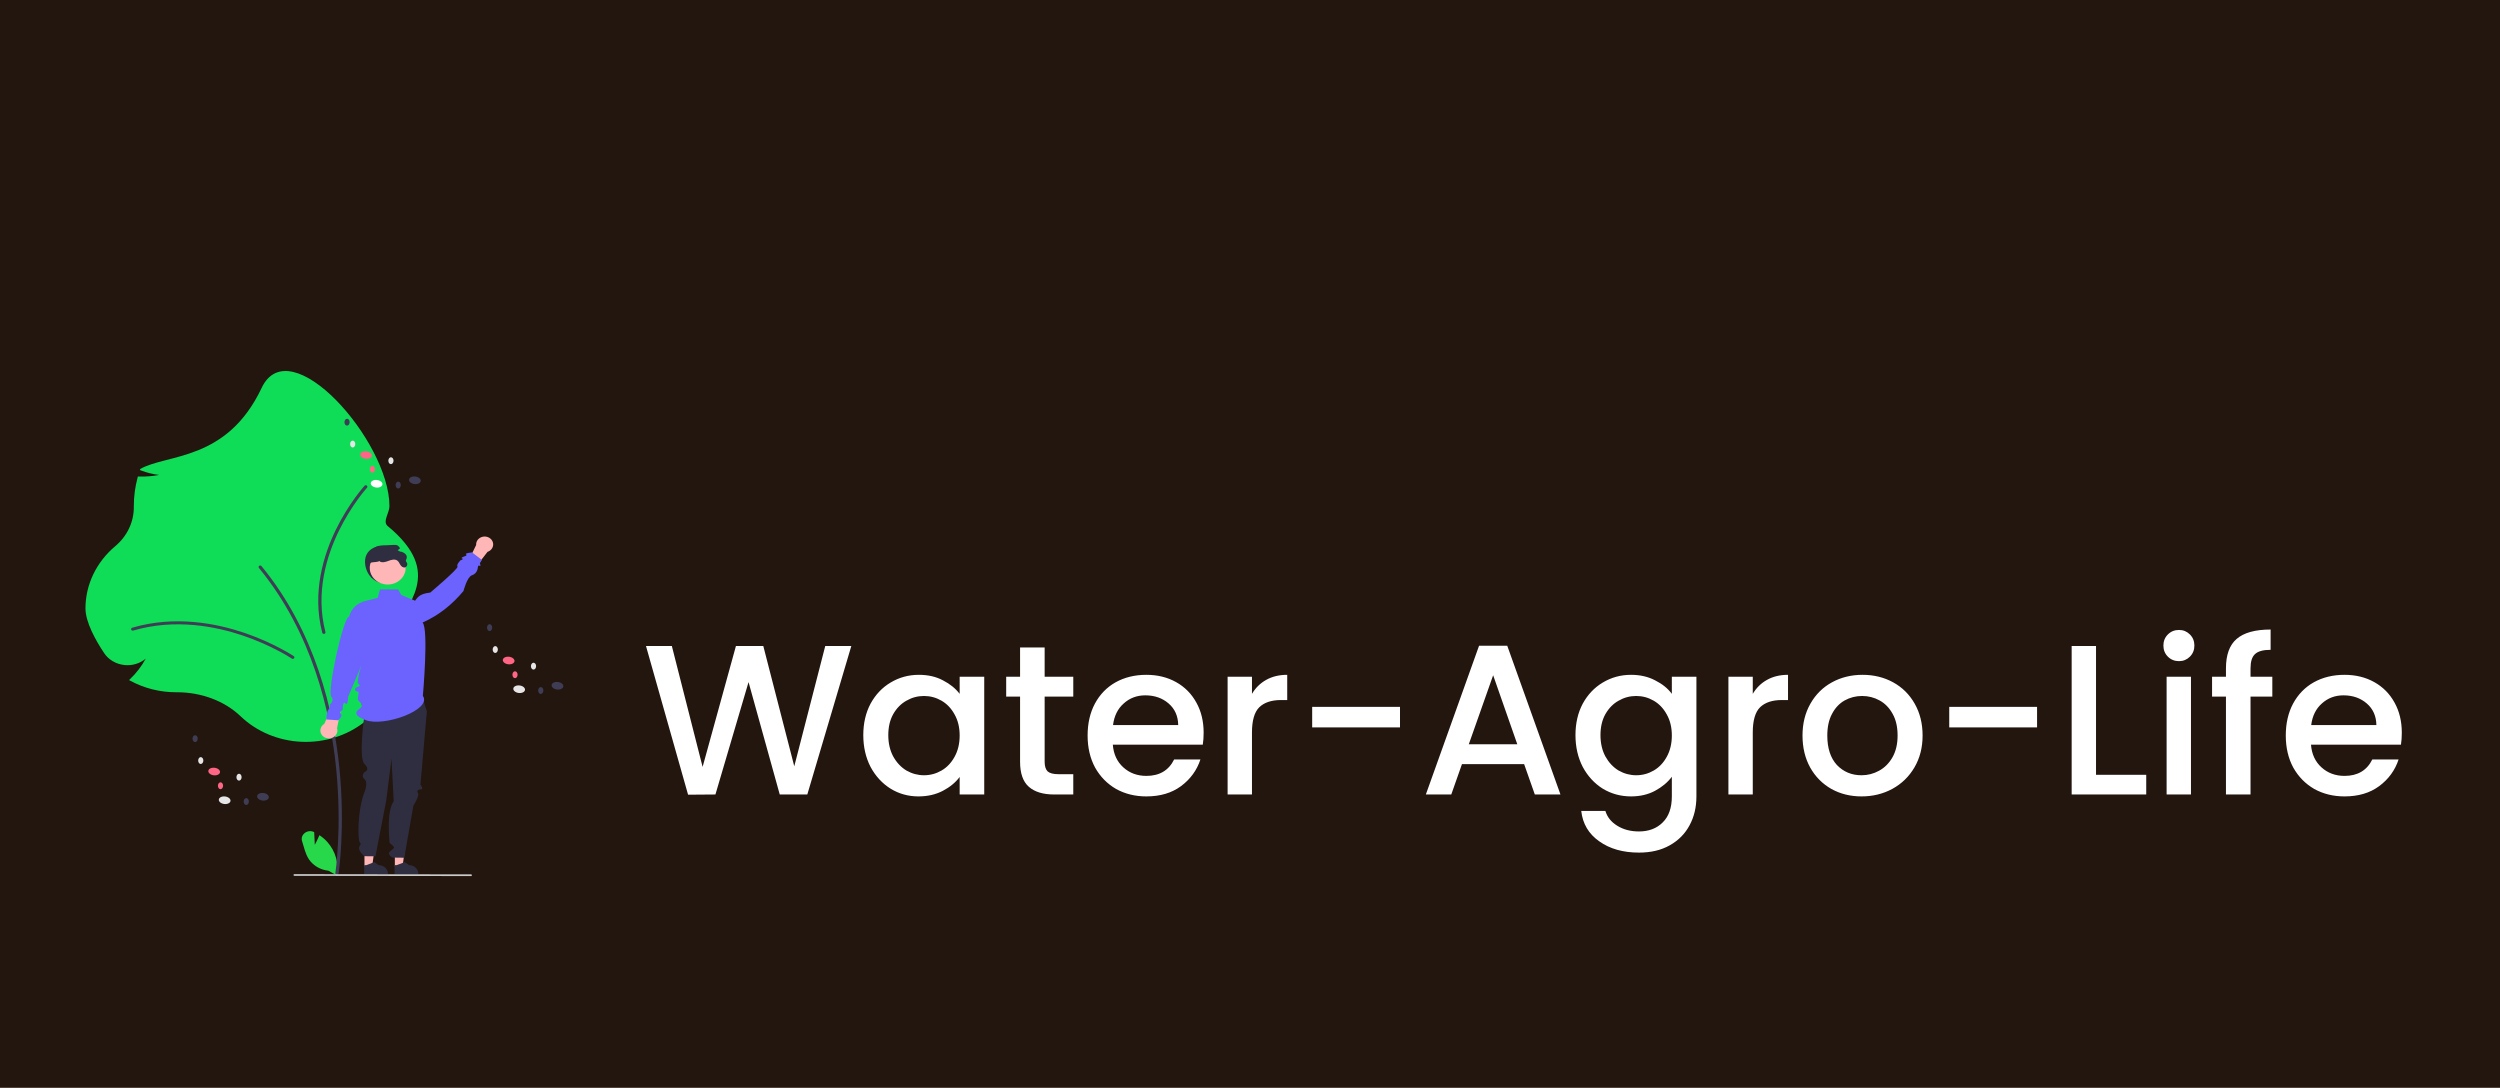 <svg width="1287" height="560" viewBox="0 0 1287 560" fill="none" xmlns="http://www.w3.org/2000/svg">
<rect width="1287" height="560" fill="#23160E"/>
<g filter="url(#filter0_i_352_3)">
<path d="M436.261 330.55L413.601 407H399.411L383.351 349.14L366.301 407L352.221 407.11L330.551 330.55H343.861L359.701 392.81L376.861 330.55H390.941L406.891 392.48L422.841 330.55H436.261ZM442.424 376.42C442.424 370.333 443.67 364.943 446.164 360.25C448.73 355.557 452.177 351.927 456.504 349.36C460.904 346.72 465.744 345.4 471.024 345.4C475.79 345.4 479.934 346.353 483.454 348.26C487.047 350.093 489.907 352.403 492.034 355.19V346.39H504.684V407H492.034V397.98C489.907 400.84 487.01 403.223 483.344 405.13C479.677 407.037 475.497 407.99 470.804 407.99C465.597 407.99 460.83 406.67 456.504 404.03C452.177 401.317 448.73 397.577 446.164 392.81C443.67 387.97 442.424 382.507 442.424 376.42ZM492.034 376.64C492.034 372.46 491.154 368.83 489.394 365.75C487.707 362.67 485.47 360.323 482.684 358.71C479.897 357.097 476.89 356.29 473.664 356.29C470.437 356.29 467.43 357.097 464.644 358.71C461.857 360.25 459.584 362.56 457.824 365.64C456.137 368.647 455.294 372.24 455.294 376.42C455.294 380.6 456.137 384.267 457.824 387.42C459.584 390.573 461.857 392.993 464.644 394.68C467.504 396.293 470.51 397.1 473.664 397.1C476.89 397.1 479.897 396.293 482.684 394.68C485.47 393.067 487.707 390.72 489.394 387.64C491.154 384.487 492.034 380.82 492.034 376.64ZM535.784 356.62V390.17C535.784 392.443 536.298 394.093 537.324 395.12C538.424 396.073 540.258 396.55 542.824 396.55H550.524V407H540.624C534.978 407 530.651 405.68 527.644 403.04C524.638 400.4 523.134 396.11 523.134 390.17V356.62H515.984V346.39H523.134V331.32H535.784V346.39H550.524V356.62H535.784ZM617.632 375.21C617.632 377.483 617.485 379.537 617.192 381.37H570.882C571.249 386.21 573.045 390.097 576.272 393.03C579.499 395.963 583.459 397.43 588.152 397.43C594.899 397.43 599.665 394.607 602.452 388.96H615.982C614.149 394.533 610.812 399.117 605.972 402.71C601.205 406.23 595.265 407.99 588.152 407.99C582.359 407.99 577.152 406.707 572.532 404.14C567.985 401.5 564.392 397.833 561.752 393.14C559.185 388.373 557.902 382.873 557.902 376.64C557.902 370.407 559.149 364.943 561.642 360.25C564.209 355.483 567.765 351.817 572.312 349.25C576.932 346.683 582.212 345.4 588.152 345.4C593.872 345.4 598.969 346.647 603.442 349.14C607.915 351.633 611.399 355.153 613.892 359.7C616.385 364.173 617.632 369.343 617.632 375.21ZM604.542 371.25C604.469 366.63 602.819 362.927 599.592 360.14C596.365 357.353 592.369 355.96 587.602 355.96C583.275 355.96 579.572 357.353 576.492 360.14C573.412 362.853 571.579 366.557 570.992 371.25H604.542ZM642.513 355.19C644.346 352.11 646.766 349.727 649.773 348.04C652.853 346.28 656.483 345.4 660.663 345.4V358.38H657.473C652.559 358.38 648.819 359.627 646.253 362.12C643.759 364.613 642.513 368.94 642.513 375.1V407H629.973V346.39H642.513V355.19ZM718.719 361.9V372.46H673.509V361.9H718.719ZM782.625 391.38H750.615L745.115 407H732.025L759.415 330.44H773.935L801.325 407H788.125L782.625 391.38ZM779.105 381.15L766.675 345.62L754.135 381.15H779.105ZM837.654 345.4C842.348 345.4 846.491 346.353 850.084 348.26C853.751 350.093 856.611 352.403 858.664 355.19V346.39H871.314V407.99C871.314 413.563 870.141 418.513 867.794 422.84C865.448 427.24 862.038 430.687 857.564 433.18C853.164 435.673 847.884 436.92 841.724 436.92C833.511 436.92 826.691 434.977 821.264 431.09C815.838 427.277 812.758 422.07 812.024 415.47H824.454C825.408 418.623 827.424 421.153 830.504 423.06C833.658 425.04 837.398 426.03 841.724 426.03C846.784 426.03 850.854 424.49 853.934 421.41C857.088 418.33 858.664 413.857 858.664 407.99V397.87C856.538 400.73 853.641 403.15 849.974 405.13C846.381 407.037 842.274 407.99 837.654 407.99C832.374 407.99 827.534 406.67 823.134 404.03C818.808 401.317 815.361 397.577 812.794 392.81C810.301 387.97 809.054 382.507 809.054 376.42C809.054 370.333 810.301 364.943 812.794 360.25C815.361 355.557 818.808 351.927 823.134 349.36C827.534 346.72 832.374 345.4 837.654 345.4ZM858.664 376.64C858.664 372.46 857.784 368.83 856.024 365.75C854.338 362.67 852.101 360.323 849.314 358.71C846.528 357.097 843.521 356.29 840.294 356.29C837.068 356.29 834.061 357.097 831.274 358.71C828.488 360.25 826.214 362.56 824.454 365.64C822.768 368.647 821.924 372.24 821.924 376.42C821.924 380.6 822.768 384.267 824.454 387.42C826.214 390.573 828.488 392.993 831.274 394.68C834.134 396.293 837.141 397.1 840.294 397.1C843.521 397.1 846.528 396.293 849.314 394.68C852.101 393.067 854.338 390.72 856.024 387.64C857.784 384.487 858.664 380.82 858.664 376.64ZM900.325 355.19C902.158 352.11 904.578 349.727 907.585 348.04C910.665 346.28 914.295 345.4 918.475 345.4V358.38H915.285C910.372 358.38 906.632 359.627 904.065 362.12C901.572 364.613 900.325 368.94 900.325 375.1V407H887.785V346.39H900.325V355.19ZM956.292 407.99C950.572 407.99 945.402 406.707 940.782 404.14C936.162 401.5 932.532 397.833 929.892 393.14C927.252 388.373 925.932 382.873 925.932 376.64C925.932 370.48 927.289 365.017 930.002 360.25C932.715 355.483 936.419 351.817 941.112 349.25C945.805 346.683 951.049 345.4 956.842 345.4C962.635 345.4 967.879 346.683 972.572 349.25C977.265 351.817 980.969 355.483 983.682 360.25C986.395 365.017 987.752 370.48 987.752 376.64C987.752 382.8 986.359 388.263 983.572 393.03C980.785 397.797 976.972 401.5 972.132 404.14C967.365 406.707 962.085 407.99 956.292 407.99ZM956.292 397.1C959.519 397.1 962.525 396.33 965.312 394.79C968.172 393.25 970.482 390.94 972.242 387.86C974.002 384.78 974.882 381.04 974.882 376.64C974.882 372.24 974.039 368.537 972.352 365.53C970.665 362.45 968.429 360.14 965.642 358.6C962.855 357.06 959.849 356.29 956.622 356.29C953.395 356.29 950.389 357.06 947.602 358.6C944.889 360.14 942.725 362.45 941.112 365.53C939.499 368.537 938.692 372.24 938.692 376.64C938.692 383.167 940.342 388.227 943.642 391.82C947.015 395.34 951.232 397.1 956.292 397.1ZM1046.68 361.9V372.46H1001.47V361.9H1046.68ZM1077.03 396.88H1102.88V407H1064.49V330.55H1077.03V396.88ZM1119.75 338.36C1117.48 338.36 1115.57 337.59 1114.03 336.05C1112.49 334.51 1111.72 332.603 1111.72 330.33C1111.72 328.057 1112.49 326.15 1114.03 324.61C1115.57 323.07 1117.48 322.3 1119.75 322.3C1121.95 322.3 1123.82 323.07 1125.36 324.61C1126.9 326.15 1127.67 328.057 1127.67 330.33C1127.67 332.603 1126.9 334.51 1125.36 336.05C1123.82 337.59 1121.95 338.36 1119.75 338.36ZM1125.91 346.39V407H1113.37V346.39H1125.91ZM1167.79 356.62H1156.57V407H1143.92V356.62H1136.77V346.39H1143.92V342.1C1143.92 335.133 1145.75 330.073 1149.42 326.92C1153.16 323.693 1158.99 322.08 1166.91 322.08V332.53C1163.09 332.53 1160.42 333.263 1158.88 334.73C1157.34 336.123 1156.57 338.58 1156.57 342.1V346.39H1167.79V356.62ZM1234.45 375.21C1234.45 377.483 1234.3 379.537 1234.01 381.37H1187.7C1188.07 386.21 1189.86 390.097 1193.09 393.03C1196.32 395.963 1200.28 397.43 1204.97 397.43C1211.72 397.43 1216.48 394.607 1219.27 388.96H1232.8C1230.97 394.533 1227.63 399.117 1222.79 402.71C1218.02 406.23 1212.08 407.99 1204.97 407.99C1199.18 407.99 1193.97 406.707 1189.35 404.14C1184.8 401.5 1181.21 397.833 1178.57 393.14C1176 388.373 1174.72 382.873 1174.72 376.64C1174.72 370.407 1175.97 364.943 1178.46 360.25C1181.03 355.483 1184.58 351.817 1189.13 349.25C1193.75 346.683 1199.03 345.4 1204.97 345.4C1210.69 345.4 1215.79 346.647 1220.26 349.14C1224.73 351.633 1228.22 355.153 1230.71 359.7C1233.2 364.173 1234.45 369.343 1234.45 375.21ZM1221.36 371.25C1221.29 366.63 1219.64 362.927 1216.41 360.14C1213.18 357.353 1209.19 355.96 1204.42 355.96C1200.09 355.96 1196.39 357.353 1193.31 360.14C1190.23 362.853 1188.4 366.557 1187.81 371.25H1221.36Z" fill="white"/>
</g>
<g clip-path="url(#clip0_352_3)">
<path d="M162.053 434.912L161.74 428.389C161.707 428.373 161.675 428.357 161.642 428.341C158.283 426.71 154.432 429.663 155.505 433.03C156.515 436.198 157.193 439.614 159.041 442.387C160.133 443.997 161.603 445.36 163.341 446.374C165.08 447.388 167.042 448.026 169.084 448.243L173.352 450.661C173.937 447.64 173.808 444.537 172.973 441.566C172.138 438.596 170.617 435.828 168.515 433.454C167.321 432.133 165.953 430.956 164.441 429.951C163.419 432.445 162.053 434.912 162.053 434.912Z" fill="#28D84B"/>
<path d="M123.841 368.714C115.624 360.872 103.716 356.375 91.171 356.375L90.687 356.376C82.424 356.379 74.308 354.351 67.169 350.499L66.427 350.099L67.025 349.528C70.264 346.428 72.968 342.885 75.044 339.023C73.57 340.295 71.812 341.251 69.894 341.824C67.977 342.397 65.946 342.574 63.947 342.34C61.836 342.107 59.81 341.435 58.02 340.374C56.23 339.313 54.722 337.891 53.611 336.214C49.227 329.631 44 320.29 44 313.174C44.007 307.16 45.368 301.212 47.996 295.711C50.625 290.21 54.463 285.276 59.266 281.223C62.307 278.686 64.736 275.584 66.394 272.12C68.053 268.656 68.904 264.908 68.892 261.119L68.889 260.579C68.889 255.591 69.547 250.622 70.851 245.782L70.983 245.293L71.527 245.31C75.031 245.421 78.538 245.149 81.974 244.5C78.751 244.135 75.598 243.359 72.605 242.195L72.02 241.976L72.218 241.421C85.895 233.585 116.769 237.643 134.688 199.705C149.219 168.942 200.487 227.013 200.487 260.58C200.487 264.005 196.824 268.531 199.566 270.794C229.209 295.266 208.756 310.98 202.307 326.793C200.777 330.544 204.095 334.663 204.095 338.722C204.095 339.41 204.076 340.121 204.038 340.835L203.981 341.931L202.993 341.323C201.038 340.138 199.225 338.762 197.587 337.219C199.287 340.839 200.088 344.766 199.931 348.71C199.774 352.655 198.664 356.516 196.682 360.011C193.575 365.437 190.57 369.321 187.749 371.555C178.713 378.711 167.065 382.402 155.185 381.873C143.306 381.345 132.094 376.638 123.841 368.714Z" fill="#0FDD57"/>
<path d="M173.47 450.339C173.672 450.338 173.867 450.271 174.02 450.148C174.172 450.026 174.272 449.856 174.3 449.671C174.336 449.439 177.83 426.122 174.692 395.131C171.794 366.511 162.487 325.288 134.609 291.432C134.542 291.351 134.459 291.282 134.363 291.231C134.268 291.179 134.163 291.146 134.053 291.132C133.944 291.118 133.833 291.125 133.726 291.151C133.619 291.177 133.519 291.222 133.431 291.284C133.344 291.346 133.27 291.423 133.214 291.511C133.159 291.6 133.123 291.697 133.108 291.798C133.093 291.9 133.1 292.003 133.129 292.101C133.157 292.2 133.206 292.293 133.273 292.374C160.911 325.937 170.142 366.858 173.02 395.276C176.14 426.086 172.673 449.222 172.638 449.452C172.621 449.562 172.63 449.675 172.664 449.782C172.698 449.888 172.756 449.987 172.835 450.071C172.914 450.155 173.012 450.223 173.121 450.269C173.231 450.315 173.35 450.339 173.47 450.339Z" fill="#3F3D56"/>
<path d="M150.719 339.188C150.897 339.188 151.07 339.136 151.213 339.039C151.357 338.943 151.464 338.807 151.518 338.651C151.573 338.495 151.573 338.327 151.519 338.171C151.464 338.015 151.357 337.879 151.214 337.782C151.112 337.714 140.914 330.914 125.667 325.748C111.572 320.973 90.139 316.644 68.073 323.143C67.968 323.174 67.871 323.223 67.786 323.289C67.702 323.355 67.632 323.435 67.581 323.526C67.531 323.617 67.5 323.716 67.49 323.817C67.481 323.919 67.493 324.022 67.527 324.119C67.56 324.216 67.614 324.307 67.685 324.385C67.757 324.463 67.844 324.527 67.942 324.574C68.04 324.621 68.147 324.649 68.257 324.658C68.367 324.666 68.478 324.654 68.583 324.623C90.196 318.259 111.24 322.516 125.089 327.208C140.119 332.3 150.127 338.972 150.226 339.039C150.37 339.136 150.542 339.188 150.719 339.188Z" fill="#3F3D56"/>
<path d="M189.147 250.624C189.16 250.46 189.117 250.297 189.023 250.157C188.929 250.018 188.791 249.909 188.626 249.847C188.462 249.786 188.281 249.773 188.109 249.813C187.936 249.852 187.782 249.941 187.668 250.066C187.587 250.155 179.523 259.078 172.857 272.778C166.695 285.443 160.486 304.912 165.901 325.745C165.953 325.945 166.089 326.118 166.279 326.226C166.469 326.334 166.697 326.367 166.914 326.319C167.13 326.271 167.317 326.145 167.433 325.969C167.549 325.793 167.586 325.582 167.533 325.382C162.23 304.976 168.334 285.86 174.388 273.416C180.959 259.911 188.872 251.155 188.951 251.068C189.066 250.943 189.134 250.787 189.147 250.624Z" fill="#3F3D56"/>
<path d="M188.011 290.685C188.72 295.974 192.68 300.334 198.439 300.334C201.205 300.334 203.857 299.318 205.813 297.508C207.768 295.699 208.867 293.244 208.867 290.685C208.867 285.356 204.174 281.528 198.439 281.036C192.354 280.513 187.102 283.895 188.011 290.685Z" fill="#2F2E41"/>
<path d="M203.268 446.089L207.239 446.089L209.128 431.915L203.268 431.915L203.268 446.089Z" fill="#FFB6B6"/>
<path d="M203.129 449.922L215.341 449.921V449.778C215.341 448.612 214.84 447.493 213.948 446.669C213.057 445.844 211.848 445.38 210.588 445.38L208.357 443.814L204.195 445.381L203.129 445.381L203.129 449.922Z" fill="#2F2E41"/>
<path d="M187.627 446.089L191.598 446.089L193.487 431.915L187.626 431.915L187.627 446.089Z" fill="#FFB6B6"/>
<path d="M187.488 449.922L199.699 449.921V449.778C199.699 448.612 199.198 447.493 198.307 446.669C197.415 445.844 196.207 445.38 194.946 445.38L192.715 443.814L188.553 445.381L187.487 445.381L187.488 449.922Z" fill="#2F2E41"/>
<path d="M216.934 357.317L219.742 366.224L216.434 403.948C216.434 403.948 218.137 406.307 216.934 406.307C215.731 406.307 214.188 406.83 215.16 408.238C216.132 409.647 212.81 414.704 212.81 414.704L208.11 441.564L202.123 441.482C202.123 441.482 199.078 439.913 200.787 438.326C202.495 436.739 203.699 436.739 202.094 435.255C200.49 433.77 200.49 434.217 200.49 433.066C200.49 431.915 198.883 417.844 202.694 412.446L201.546 390.44L198.841 412.025L193.271 440.822L187.502 440.778C187.502 440.778 184.838 438.401 184.843 436.643C184.848 434.884 186.489 434.737 185.268 433.697C184.046 432.657 184.046 416.675 187.656 407.791C187.656 407.791 189.697 402.828 187.651 401.127C185.604 399.426 187.648 397.48 187.648 397.48C187.648 397.48 190.89 396.396 187.645 393.272C184.401 390.148 187.628 368.054 187.628 368.054C187.628 368.054 184.081 359.135 187.673 355.628C191.265 352.121 216.934 357.317 216.934 357.317Z" fill="#2F2E41"/>
<path d="M166.93 372.664L171.939 361.462L175.886 363.491L173.502 374.886C173.741 375.608 173.757 376.377 173.549 377.107C173.342 377.837 172.918 378.499 172.326 379.018C171.734 379.537 170.997 379.894 170.198 380.047C169.399 380.2 168.57 380.144 167.803 379.885C167.037 379.626 166.364 379.174 165.86 378.58C165.356 377.987 165.041 377.275 164.95 376.524C164.859 375.774 164.997 375.015 165.346 374.333C165.696 373.651 166.244 373.073 166.93 372.664Z" fill="#FFB6B6"/>
<path d="M250.985 284.086L243.364 293.946L240.017 291.142L245.128 280.543C245.072 279.79 245.245 279.038 245.626 278.37C246.007 277.703 246.582 277.147 247.286 276.765C247.99 276.383 248.795 276.191 249.61 276.209C250.426 276.228 251.22 276.456 251.903 276.869C252.586 277.282 253.131 277.863 253.476 278.547C253.822 279.231 253.954 279.991 253.859 280.74C253.764 281.49 253.444 282.2 252.937 282.791C252.429 283.382 251.753 283.831 250.985 284.086Z" fill="#FFB6B6"/>
<path d="M217.691 358.231C222.634 365.326 197.785 374.33 188.25 370.715C186.58 370.082 180.837 367.992 184.763 365.093C188.689 362.194 184.308 361.786 184.204 359.899C184.135 358.638 185.191 355.87 184.089 355.989C182.988 356.108 181.699 354.363 184.098 353.612C186.496 352.862 184.123 352.177 184.144 351.464C184.374 343.687 190.822 331.317 190.822 331.317L179.203 358.802C179.203 358.802 179.288 363.557 177.807 362.104C176.325 360.65 176.433 365.353 176.433 365.353C176.433 365.353 174.229 366.776 175.496 367.568C176.763 368.36 174.132 370.795 174.132 370.795L167.993 370.389C167.993 370.389 168.089 366.169 169.137 365.236C170.186 364.302 169.671 362.834 169.671 362.834C169.671 362.834 172.4 360.598 170.57 358.783C168.217 356.449 176.797 317.02 179.757 317.41C180.176 315.525 181.15 313.784 182.571 312.379C183.992 310.974 185.806 309.96 187.811 309.449L194.442 307.76L195.619 303.437H204.956L206.582 306.277L213.68 309.241C215.017 307.496 216.016 305.656 221.491 305.06C221.491 305.06 236.244 292.639 235.523 291.67C234.803 290.7 237.09 288.429 237.09 288.429C237.09 288.429 239.043 287.838 237.941 287.522C236.839 287.206 238.922 286.476 238.922 286.476C238.922 286.476 240.851 286.007 239.941 285.389C239.031 284.771 242.978 284.366 242.978 284.366L248.098 288.232L247.064 289.856C247.064 289.856 247.695 292.067 246.871 291.26C246.048 290.452 245.892 292.795 245.892 292.795C245.892 292.795 245.472 295.36 242.978 296.133C240.484 296.906 238.593 304.248 238.593 304.248C232.711 311.325 225.77 316.845 217.545 320.479C220.75 323.884 217.691 358.231 217.691 358.231Z" fill="#6C63FF"/>
<path d="M199.592 300.907C204.699 300.907 208.839 297.076 208.839 292.351C208.839 287.625 204.699 283.794 199.592 283.794C194.485 283.794 190.345 287.625 190.345 292.351C190.345 297.076 194.485 300.907 199.592 300.907Z" fill="#FFB6B6"/>
<path d="M190.016 293.283C190.309 295.142 192.022 297.736 191.621 297.736C191.22 297.736 188.368 290.071 191.22 289.571C193.288 289.209 193.75 289.527 195.684 288.751L195.411 288.989C196.69 289.85 198.471 289.319 199.931 288.759C201.395 288.202 203.172 287.671 204.455 288.529C205.261 289.067 205.602 290.002 206.103 290.796C206.605 291.594 207.531 292.348 208.486 292.103C209.252 291.906 209.693 291.112 209.689 290.377C209.685 289.642 208.651 288.943 208.999 288.284C210.031 286.33 209.103 284.998 206.853 284.079C206.035 283.964 205.217 283.846 204.399 283.726C204.828 283.177 205.347 282.693 205.939 282.294C205.689 281.701 205.257 281.188 204.696 280.82C204.042 280.46 203.232 280.486 202.474 280.523C200.781 280.605 199.09 280.687 197.4 280.768C196.149 280.828 194.853 280.898 193.734 281.429C192.339 282.093 191.424 283.388 190.758 284.706C189.266 287.668 189.503 290.05 190.016 293.283Z" fill="#2F2E41"/>
<path d="M151.549 450.886L242.492 451C242.619 451 242.741 450.953 242.83 450.87C242.92 450.788 242.97 450.675 242.97 450.558C242.97 450.441 242.92 450.328 242.83 450.245C242.741 450.163 242.619 450.116 242.492 450.116L151.549 450.002C151.422 450.002 151.301 450.049 151.211 450.131C151.122 450.214 151.071 450.327 151.071 450.444C151.071 450.561 151.122 450.673 151.211 450.756C151.301 450.839 151.422 450.886 151.549 450.886Z" fill="#CACACA"/>
<path d="M118.657 412.366C118.825 411.299 117.618 410.254 115.962 410.031C114.305 409.808 112.827 410.492 112.659 411.558C112.491 412.624 113.698 413.67 115.355 413.893C117.011 414.116 118.49 413.432 118.657 412.366Z" fill="#E6E6E6"/>
<path d="M138.378 410.585C138.546 409.519 137.339 408.474 135.682 408.251C134.026 408.028 132.547 408.711 132.38 409.777C132.212 410.844 133.419 411.889 135.075 412.112C136.732 412.335 138.21 411.651 138.378 410.585Z" fill="#3F3D56"/>
<path d="M113.257 397.592C113.425 396.526 112.218 395.48 110.561 395.257C108.905 395.034 107.426 395.718 107.259 396.784C107.091 397.85 108.298 398.896 109.954 399.119C111.611 399.342 113.089 398.658 113.257 397.592Z" fill="#FF6584"/>
<path d="M104.687 391.54C104.695 390.561 104.105 389.764 103.369 389.758C102.633 389.753 102.03 390.543 102.022 391.522C102.014 392.5 102.604 393.298 103.34 393.303C104.076 393.308 104.679 392.519 104.687 391.54Z" fill="#E6E6E6"/>
<path d="M101.781 380.268C101.789 379.289 101.199 378.492 100.463 378.487C99.727 378.481 99.124 379.271 99.116 380.25C99.108 381.228 99.698 382.026 100.434 382.031C101.17 382.036 101.773 381.247 101.781 380.268Z" fill="#3F3D56"/>
<path d="M124.38 400.106C124.388 399.127 123.798 398.33 123.062 398.324C122.326 398.319 121.723 399.109 121.715 400.087C121.707 401.066 122.297 401.864 123.033 401.869C123.769 401.874 124.372 401.085 124.38 400.106Z" fill="#E6E6E6"/>
<path d="M114.849 404.509C114.857 403.53 114.267 402.732 113.531 402.727C112.795 402.722 112.192 403.511 112.184 404.49C112.176 405.469 112.766 406.267 113.502 406.272C114.238 406.277 114.841 405.488 114.849 404.509Z" fill="#FF6584"/>
<path d="M128.116 412.647C128.124 411.668 127.534 410.871 126.798 410.865C126.062 410.86 125.459 411.65 125.451 412.628C125.443 413.607 126.033 414.405 126.769 414.41C127.505 414.415 128.108 413.626 128.116 412.647Z" fill="#3F3D56"/>
<path d="M270.263 355.212C270.431 354.146 269.224 353.1 267.567 352.877C265.911 352.654 264.432 353.338 264.265 354.404C264.097 355.471 265.304 356.516 266.96 356.739C268.617 356.962 270.095 356.278 270.263 355.212Z" fill="#E6E6E6"/>
<path d="M289.985 353.431C290.152 352.365 288.945 351.32 287.289 351.097C285.633 350.874 284.154 351.557 283.986 352.624C283.819 353.69 285.025 354.735 286.682 354.958C288.338 355.181 289.817 354.497 289.985 353.431Z" fill="#3F3D56"/>
<path d="M264.863 340.437C265.03 339.371 263.823 338.326 262.167 338.103C260.51 337.88 259.032 338.564 258.864 339.63C258.696 340.696 259.903 341.741 261.56 341.964C263.216 342.187 264.695 341.504 264.863 340.437Z" fill="#FF6584"/>
<path d="M256.294 334.386C256.302 333.407 255.712 332.609 254.976 332.604C254.24 332.599 253.637 333.388 253.629 334.367C253.621 335.346 254.211 336.144 254.947 336.149C255.683 336.154 256.286 335.365 256.294 334.386Z" fill="#E6E6E6"/>
<path d="M253.387 323.114C253.395 322.135 252.805 321.337 252.069 321.332C251.334 321.327 250.73 322.116 250.722 323.095C250.714 324.074 251.305 324.872 252.04 324.877C252.776 324.882 253.379 324.093 253.387 323.114Z" fill="#3F3D56"/>
<path d="M275.986 342.952C275.994 341.973 275.404 341.175 274.668 341.17C273.932 341.165 273.329 341.954 273.321 342.933C273.313 343.912 273.903 344.71 274.639 344.715C275.375 344.72 275.978 343.931 275.986 342.952Z" fill="#E6E6E6"/>
<path d="M266.456 347.355C266.464 346.376 265.874 345.578 265.138 345.573C264.402 345.568 263.799 346.357 263.791 347.336C263.783 348.315 264.373 349.113 265.109 349.118C265.845 349.123 266.448 348.334 266.456 347.355Z" fill="#FF6584"/>
<path d="M279.722 355.493C279.73 354.514 279.14 353.716 278.404 353.711C277.669 353.706 277.065 354.495 277.057 355.474C277.049 356.453 277.64 357.251 278.375 357.256C279.111 357.261 279.714 356.472 279.722 355.493Z" fill="#3F3D56"/>
<path d="M196.866 249.439C197.034 248.373 195.827 247.328 194.171 247.105C192.514 246.882 191.036 247.566 190.868 248.632C190.7 249.698 191.907 250.743 193.564 250.966C195.22 251.189 196.699 250.506 196.866 249.439Z" fill="white"/>
<path d="M216.588 247.659C216.756 246.592 215.549 245.547 213.892 245.324C212.236 245.101 210.757 245.785 210.59 246.851C210.422 247.917 211.629 248.963 213.285 249.186C214.942 249.409 216.42 248.725 216.588 247.659Z" fill="#3F3D56"/>
<path d="M191.466 234.666C191.634 233.599 190.427 232.554 188.77 232.331C187.114 232.108 185.635 232.792 185.468 233.858C185.3 234.924 186.507 235.969 188.163 236.192C189.82 236.415 191.298 235.732 191.466 234.666Z" fill="#FF6584"/>
<path d="M182.897 228.613C182.905 227.635 182.315 226.837 181.579 226.832C180.843 226.827 180.24 227.616 180.232 228.595C180.224 229.574 180.814 230.371 181.55 230.377C182.286 230.382 182.889 229.592 182.897 228.613Z" fill="#E6E6E6"/>
<path d="M179.991 217.342C179.999 216.363 179.409 215.565 178.673 215.56C177.937 215.555 177.334 216.344 177.326 217.323C177.318 218.302 177.908 219.1 178.644 219.105C179.38 219.11 179.983 218.321 179.991 217.342Z" fill="#3F3D56"/>
<path d="M202.59 237.179C202.598 236.2 202.007 235.403 201.272 235.398C200.536 235.392 199.933 236.182 199.925 237.161C199.917 238.14 200.507 238.937 201.243 238.942C201.978 238.948 202.582 238.158 202.59 237.179Z" fill="#E6E6E6"/>
<path d="M193.059 241.583C193.067 240.604 192.477 239.806 191.741 239.801C191.005 239.796 190.402 240.585 190.394 241.564C190.386 242.543 190.976 243.341 191.712 243.346C192.448 243.351 193.051 242.562 193.059 241.583Z" fill="#FF6584"/>
<path d="M206.326 249.72C206.334 248.741 205.744 247.944 205.008 247.939C204.272 247.934 203.669 248.723 203.661 249.702C203.653 250.681 204.243 251.478 204.979 251.483C205.715 251.489 206.318 250.699 206.326 249.72Z" fill="#3F3D56"/>
</g>
<defs>
<filter id="filter0_i_352_3" x="330.551" y="322.08" width="905.897" height="116.84" filterUnits="userSpaceOnUse" color-interpolation-filters="sRGB">
<feFlood flood-opacity="0" result="BackgroundImageFix"/>
<feBlend mode="normal" in="SourceGraphic" in2="BackgroundImageFix" result="shape"/>
<feColorMatrix in="SourceAlpha" type="matrix" values="0 0 0 0 0 0 0 0 0 0 0 0 0 0 0 0 0 0 127 0" result="hardAlpha"/>
<feOffset dx="2" dy="2"/>
<feGaussianBlur stdDeviation="2"/>
<feComposite in2="hardAlpha" operator="arithmetic" k2="-1" k3="1"/>
<feColorMatrix type="matrix" values="0 0 0 0 0 0 0 0 0 0 0 0 0 0 0 0 0 0 0.25 0"/>
<feBlend mode="normal" in2="shape" result="effect1_innerShadow_352_3"/>
</filter>
<clipPath id="clip0_352_3">
<rect width="246" height="260" fill="white" transform="translate(44 191)"/>
</clipPath>
</defs>
</svg>
